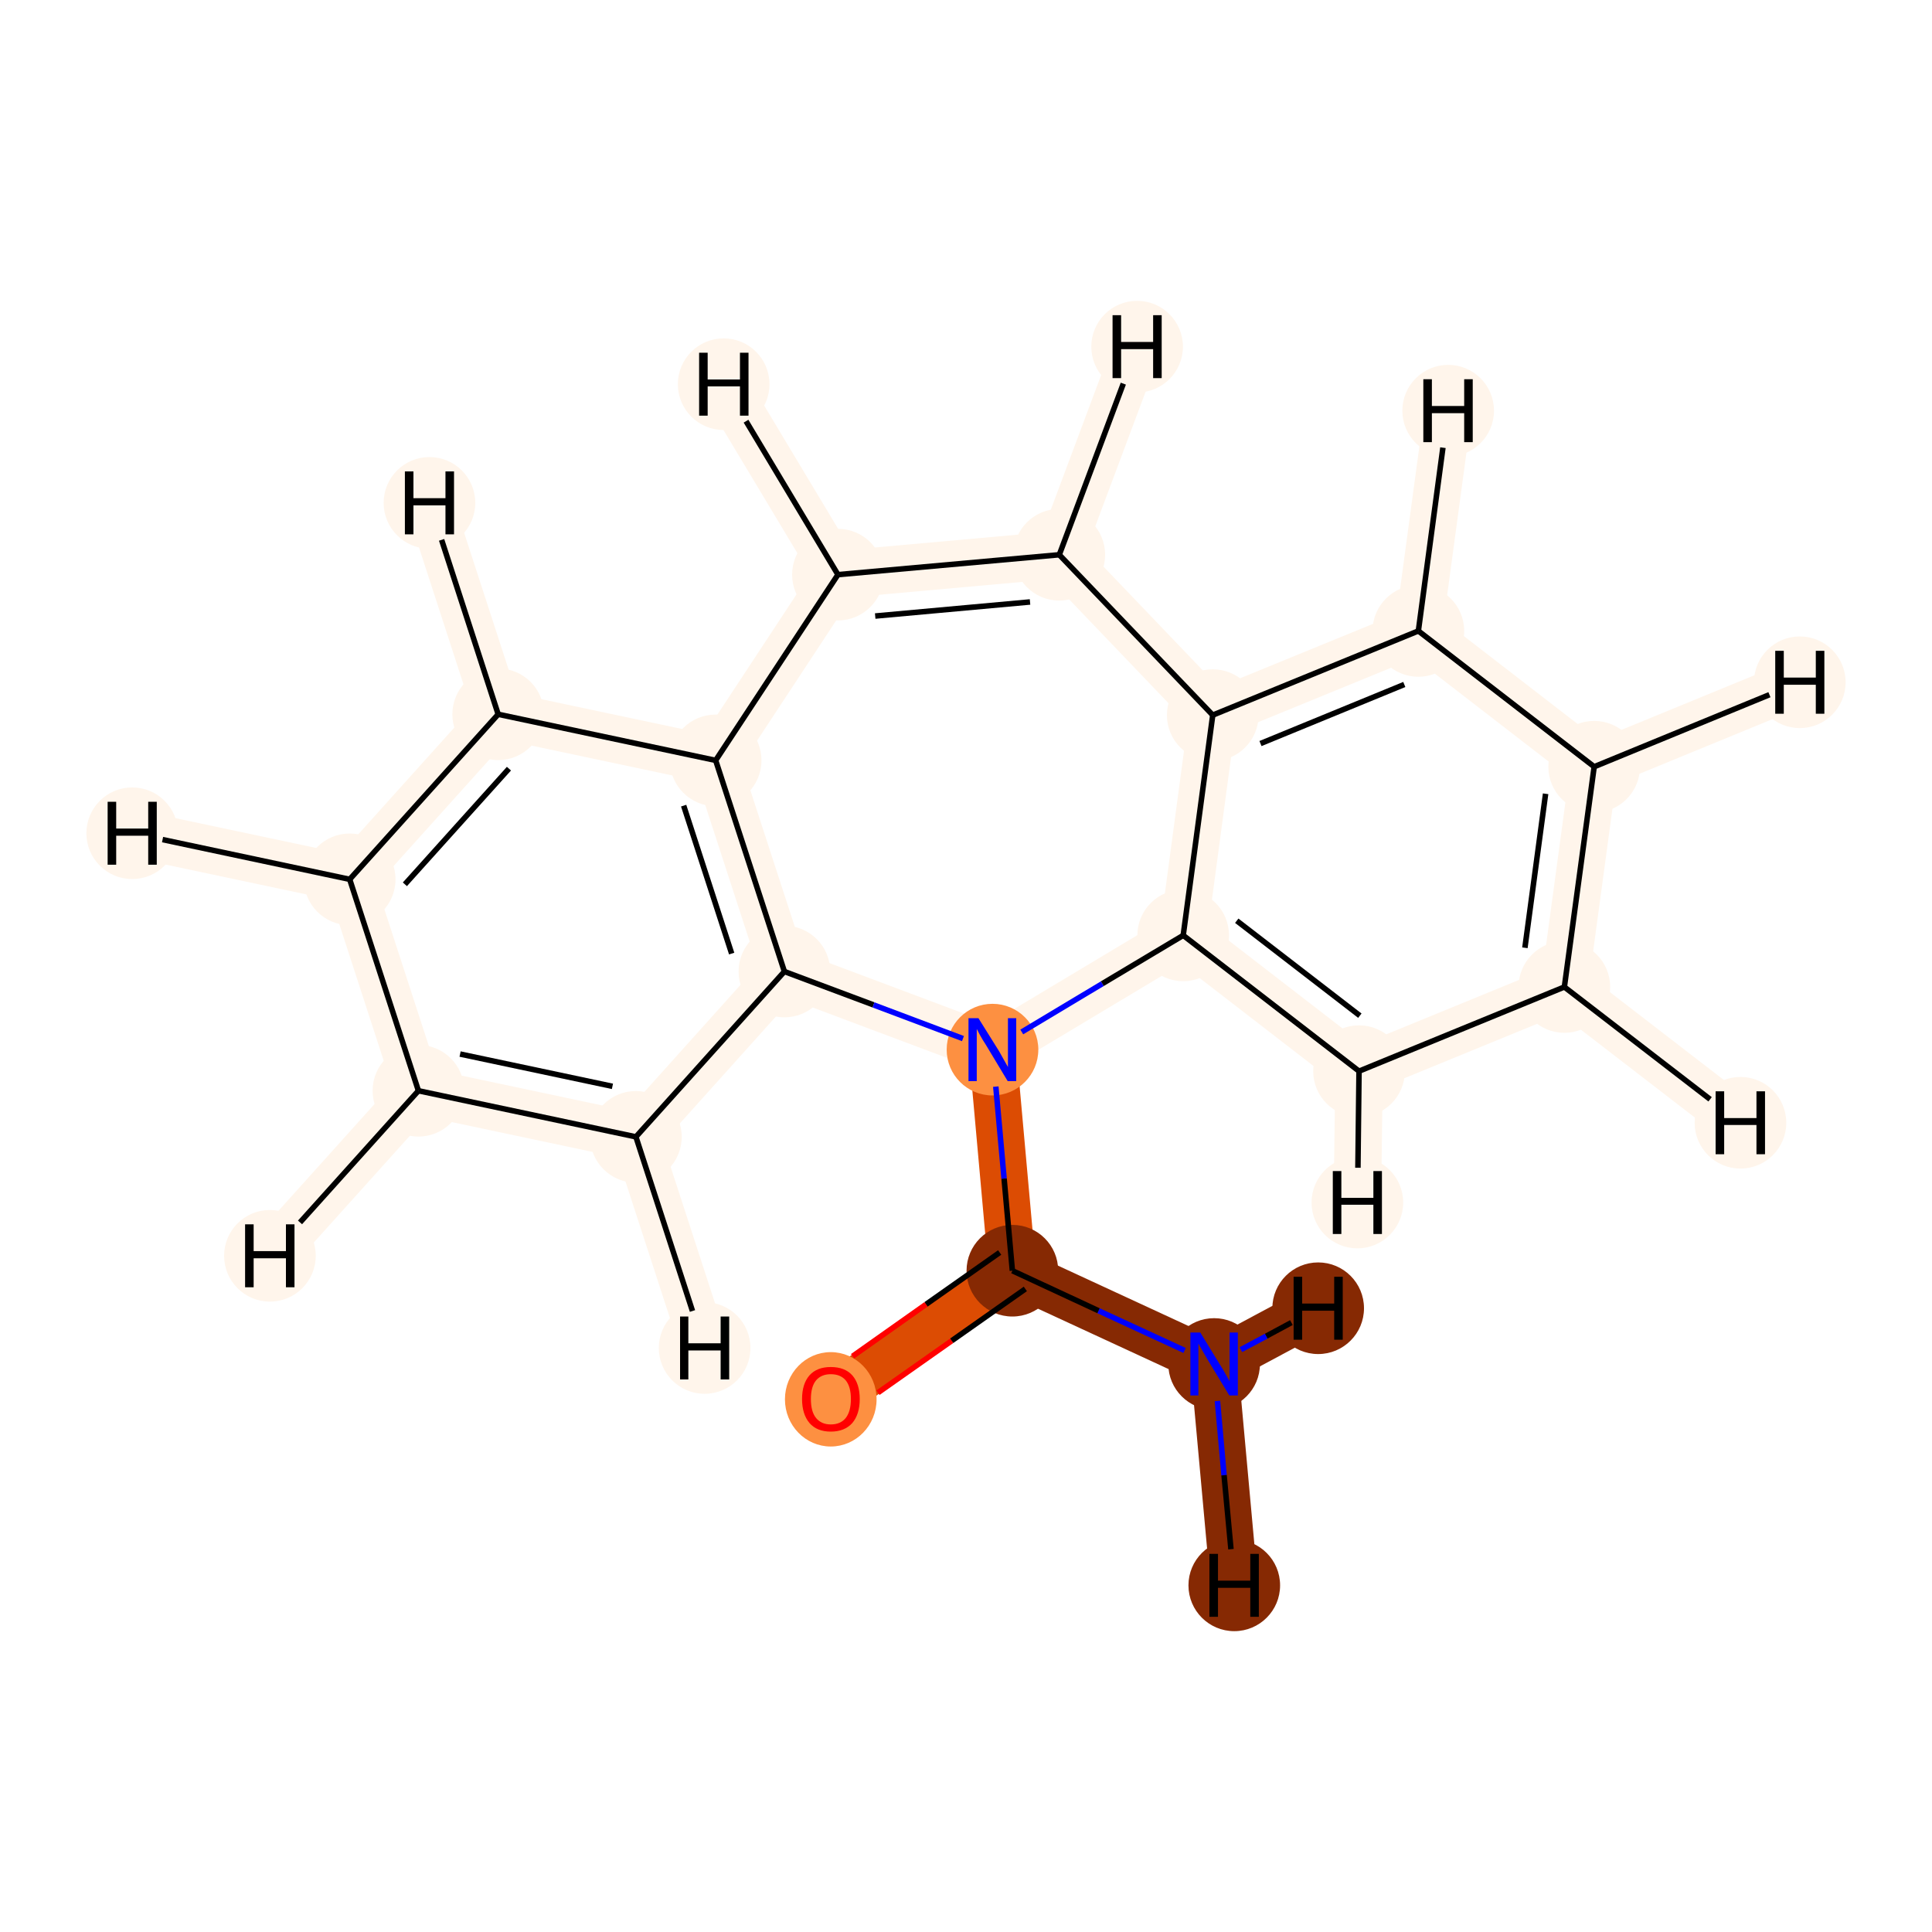 <?xml version='1.0' encoding='iso-8859-1'?>
<svg version='1.1' baseProfile='full'
              xmlns='http://www.w3.org/2000/svg'
                      xmlns:rdkit='http://www.rdkit.org/xml'
                      xmlns:xlink='http://www.w3.org/1999/xlink'
                  xml:space='preserve'
width='700px' height='700px' viewBox='0 0 700 700'>
<!-- END OF HEADER -->
<rect style='opacity:1.0;fill:#FFFFFF;stroke:none' width='700.0' height='700.0' x='0.0' y='0.0'> </rect>
<path d='M 439.9,494.2 L 366.8,460.4' style='fill:none;fill-rule:evenodd;stroke:#862903;stroke-width:17.2px;stroke-linecap:butt;stroke-linejoin:miter;stroke-opacity:1' />
<path d='M 439.9,494.2 L 447.2,574.4' style='fill:none;fill-rule:evenodd;stroke:#862903;stroke-width:17.2px;stroke-linecap:butt;stroke-linejoin:miter;stroke-opacity:1' />
<path d='M 439.9,494.2 L 477.6,474.0' style='fill:none;fill-rule:evenodd;stroke:#862903;stroke-width:17.2px;stroke-linecap:butt;stroke-linejoin:miter;stroke-opacity:1' />
<path d='M 366.8,460.4 L 301.0,506.8' style='fill:none;fill-rule:evenodd;stroke:#DC4C03;stroke-width:17.2px;stroke-linecap:butt;stroke-linejoin:miter;stroke-opacity:1' />
<path d='M 366.8,460.4 L 359.6,380.3' style='fill:none;fill-rule:evenodd;stroke:#DC4C03;stroke-width:17.2px;stroke-linecap:butt;stroke-linejoin:miter;stroke-opacity:1' />
<path d='M 359.6,380.3 L 428.7,338.9' style='fill:none;fill-rule:evenodd;stroke:#FFF5EB;stroke-width:17.2px;stroke-linecap:butt;stroke-linejoin:miter;stroke-opacity:1' />
<path d='M 359.6,380.3 L 284.2,352.0' style='fill:none;fill-rule:evenodd;stroke:#FFF5EB;stroke-width:17.2px;stroke-linecap:butt;stroke-linejoin:miter;stroke-opacity:1' />
<path d='M 428.7,338.9 L 492.4,388.1' style='fill:none;fill-rule:evenodd;stroke:#FFF5EB;stroke-width:17.2px;stroke-linecap:butt;stroke-linejoin:miter;stroke-opacity:1' />
<path d='M 428.7,338.9 L 439.4,259.1' style='fill:none;fill-rule:evenodd;stroke:#FFF5EB;stroke-width:17.2px;stroke-linecap:butt;stroke-linejoin:miter;stroke-opacity:1' />
<path d='M 492.4,388.1 L 566.8,357.6' style='fill:none;fill-rule:evenodd;stroke:#FFF5EB;stroke-width:17.2px;stroke-linecap:butt;stroke-linejoin:miter;stroke-opacity:1' />
<path d='M 492.4,388.1 L 491.8,435.7' style='fill:none;fill-rule:evenodd;stroke:#FFF5EB;stroke-width:17.2px;stroke-linecap:butt;stroke-linejoin:miter;stroke-opacity:1' />
<path d='M 566.8,357.6 L 577.6,277.8' style='fill:none;fill-rule:evenodd;stroke:#FFF5EB;stroke-width:17.2px;stroke-linecap:butt;stroke-linejoin:miter;stroke-opacity:1' />
<path d='M 566.8,357.6 L 630.6,406.8' style='fill:none;fill-rule:evenodd;stroke:#FFF5EB;stroke-width:17.2px;stroke-linecap:butt;stroke-linejoin:miter;stroke-opacity:1' />
<path d='M 577.6,277.8 L 513.9,228.6' style='fill:none;fill-rule:evenodd;stroke:#FFF5EB;stroke-width:17.2px;stroke-linecap:butt;stroke-linejoin:miter;stroke-opacity:1' />
<path d='M 577.6,277.8 L 652.1,247.2' style='fill:none;fill-rule:evenodd;stroke:#FFF5EB;stroke-width:17.2px;stroke-linecap:butt;stroke-linejoin:miter;stroke-opacity:1' />
<path d='M 513.9,228.6 L 439.4,259.1' style='fill:none;fill-rule:evenodd;stroke:#FFF5EB;stroke-width:17.2px;stroke-linecap:butt;stroke-linejoin:miter;stroke-opacity:1' />
<path d='M 513.9,228.6 L 524.7,148.8' style='fill:none;fill-rule:evenodd;stroke:#FFF5EB;stroke-width:17.2px;stroke-linecap:butt;stroke-linejoin:miter;stroke-opacity:1' />
<path d='M 439.4,259.1 L 383.8,201.0' style='fill:none;fill-rule:evenodd;stroke:#FFF5EB;stroke-width:17.2px;stroke-linecap:butt;stroke-linejoin:miter;stroke-opacity:1' />
<path d='M 383.8,201.0 L 303.6,208.2' style='fill:none;fill-rule:evenodd;stroke:#FFF5EB;stroke-width:17.2px;stroke-linecap:butt;stroke-linejoin:miter;stroke-opacity:1' />
<path d='M 383.8,201.0 L 412.0,125.6' style='fill:none;fill-rule:evenodd;stroke:#FFF5EB;stroke-width:17.2px;stroke-linecap:butt;stroke-linejoin:miter;stroke-opacity:1' />
<path d='M 303.6,208.2 L 259.3,275.5' style='fill:none;fill-rule:evenodd;stroke:#FFF5EB;stroke-width:17.2px;stroke-linecap:butt;stroke-linejoin:miter;stroke-opacity:1' />
<path d='M 303.6,208.2 L 262.2,139.2' style='fill:none;fill-rule:evenodd;stroke:#FFF5EB;stroke-width:17.2px;stroke-linecap:butt;stroke-linejoin:miter;stroke-opacity:1' />
<path d='M 259.3,275.5 L 284.2,352.0' style='fill:none;fill-rule:evenodd;stroke:#FFF5EB;stroke-width:17.2px;stroke-linecap:butt;stroke-linejoin:miter;stroke-opacity:1' />
<path d='M 259.3,275.5 L 180.5,258.8' style='fill:none;fill-rule:evenodd;stroke:#FFF5EB;stroke-width:17.2px;stroke-linecap:butt;stroke-linejoin:miter;stroke-opacity:1' />
<path d='M 284.2,352.0 L 230.4,411.9' style='fill:none;fill-rule:evenodd;stroke:#FFF5EB;stroke-width:17.2px;stroke-linecap:butt;stroke-linejoin:miter;stroke-opacity:1' />
<path d='M 230.4,411.9 L 151.6,395.2' style='fill:none;fill-rule:evenodd;stroke:#FFF5EB;stroke-width:17.2px;stroke-linecap:butt;stroke-linejoin:miter;stroke-opacity:1' />
<path d='M 230.4,411.9 L 255.3,488.4' style='fill:none;fill-rule:evenodd;stroke:#FFF5EB;stroke-width:17.2px;stroke-linecap:butt;stroke-linejoin:miter;stroke-opacity:1' />
<path d='M 151.6,395.2 L 126.7,318.6' style='fill:none;fill-rule:evenodd;stroke:#FFF5EB;stroke-width:17.2px;stroke-linecap:butt;stroke-linejoin:miter;stroke-opacity:1' />
<path d='M 151.6,395.2 L 97.8,455.0' style='fill:none;fill-rule:evenodd;stroke:#FFF5EB;stroke-width:17.2px;stroke-linecap:butt;stroke-linejoin:miter;stroke-opacity:1' />
<path d='M 126.7,318.6 L 180.5,258.8' style='fill:none;fill-rule:evenodd;stroke:#FFF5EB;stroke-width:17.2px;stroke-linecap:butt;stroke-linejoin:miter;stroke-opacity:1' />
<path d='M 126.7,318.6 L 47.9,301.9' style='fill:none;fill-rule:evenodd;stroke:#FFF5EB;stroke-width:17.2px;stroke-linecap:butt;stroke-linejoin:miter;stroke-opacity:1' />
<path d='M 180.5,258.8 L 155.6,182.2' style='fill:none;fill-rule:evenodd;stroke:#FFF5EB;stroke-width:17.2px;stroke-linecap:butt;stroke-linejoin:miter;stroke-opacity:1' />
<ellipse cx='439.9' cy='494.2' rx='16.1' ry='16.1'  style='fill:#862903;fill-rule:evenodd;stroke:#862903;stroke-width:1.0px;stroke-linecap:butt;stroke-linejoin:miter;stroke-opacity:1' />
<ellipse cx='366.8' cy='460.4' rx='16.1' ry='16.1'  style='fill:#862903;fill-rule:evenodd;stroke:#862903;stroke-width:1.0px;stroke-linecap:butt;stroke-linejoin:miter;stroke-opacity:1' />
<ellipse cx='301.0' cy='507.0' rx='16.1' ry='16.6'  style='fill:#FD9041;fill-rule:evenodd;stroke:#FD9041;stroke-width:1.0px;stroke-linecap:butt;stroke-linejoin:miter;stroke-opacity:1' />
<ellipse cx='359.6' cy='380.3' rx='16.1' ry='16.1'  style='fill:#FD9041;fill-rule:evenodd;stroke:#FD9041;stroke-width:1.0px;stroke-linecap:butt;stroke-linejoin:miter;stroke-opacity:1' />
<ellipse cx='428.7' cy='338.9' rx='16.1' ry='16.1'  style='fill:#FFF5EB;fill-rule:evenodd;stroke:#FFF5EB;stroke-width:1.0px;stroke-linecap:butt;stroke-linejoin:miter;stroke-opacity:1' />
<ellipse cx='492.4' cy='388.1' rx='16.1' ry='16.1'  style='fill:#FFF5EB;fill-rule:evenodd;stroke:#FFF5EB;stroke-width:1.0px;stroke-linecap:butt;stroke-linejoin:miter;stroke-opacity:1' />
<ellipse cx='566.8' cy='357.6' rx='16.1' ry='16.1'  style='fill:#FFF5EB;fill-rule:evenodd;stroke:#FFF5EB;stroke-width:1.0px;stroke-linecap:butt;stroke-linejoin:miter;stroke-opacity:1' />
<ellipse cx='577.6' cy='277.8' rx='16.1' ry='16.1'  style='fill:#FFF5EB;fill-rule:evenodd;stroke:#FFF5EB;stroke-width:1.0px;stroke-linecap:butt;stroke-linejoin:miter;stroke-opacity:1' />
<ellipse cx='513.9' cy='228.6' rx='16.1' ry='16.1'  style='fill:#FFF5EB;fill-rule:evenodd;stroke:#FFF5EB;stroke-width:1.0px;stroke-linecap:butt;stroke-linejoin:miter;stroke-opacity:1' />
<ellipse cx='439.4' cy='259.1' rx='16.1' ry='16.1'  style='fill:#FFF5EB;fill-rule:evenodd;stroke:#FFF5EB;stroke-width:1.0px;stroke-linecap:butt;stroke-linejoin:miter;stroke-opacity:1' />
<ellipse cx='383.8' cy='201.0' rx='16.1' ry='16.1'  style='fill:#FFF5EB;fill-rule:evenodd;stroke:#FFF5EB;stroke-width:1.0px;stroke-linecap:butt;stroke-linejoin:miter;stroke-opacity:1' />
<ellipse cx='303.6' cy='208.2' rx='16.1' ry='16.1'  style='fill:#FFF5EB;fill-rule:evenodd;stroke:#FFF5EB;stroke-width:1.0px;stroke-linecap:butt;stroke-linejoin:miter;stroke-opacity:1' />
<ellipse cx='259.3' cy='275.5' rx='16.1' ry='16.1'  style='fill:#FFF5EB;fill-rule:evenodd;stroke:#FFF5EB;stroke-width:1.0px;stroke-linecap:butt;stroke-linejoin:miter;stroke-opacity:1' />
<ellipse cx='284.2' cy='352.0' rx='16.1' ry='16.1'  style='fill:#FFF5EB;fill-rule:evenodd;stroke:#FFF5EB;stroke-width:1.0px;stroke-linecap:butt;stroke-linejoin:miter;stroke-opacity:1' />
<ellipse cx='230.4' cy='411.9' rx='16.1' ry='16.1'  style='fill:#FFF5EB;fill-rule:evenodd;stroke:#FFF5EB;stroke-width:1.0px;stroke-linecap:butt;stroke-linejoin:miter;stroke-opacity:1' />
<ellipse cx='151.6' cy='395.2' rx='16.1' ry='16.1'  style='fill:#FFF5EB;fill-rule:evenodd;stroke:#FFF5EB;stroke-width:1.0px;stroke-linecap:butt;stroke-linejoin:miter;stroke-opacity:1' />
<ellipse cx='126.7' cy='318.6' rx='16.1' ry='16.1'  style='fill:#FFF5EB;fill-rule:evenodd;stroke:#FFF5EB;stroke-width:1.0px;stroke-linecap:butt;stroke-linejoin:miter;stroke-opacity:1' />
<ellipse cx='180.5' cy='258.8' rx='16.1' ry='16.1'  style='fill:#FFF5EB;fill-rule:evenodd;stroke:#FFF5EB;stroke-width:1.0px;stroke-linecap:butt;stroke-linejoin:miter;stroke-opacity:1' />
<ellipse cx='447.2' cy='574.4' rx='16.1' ry='16.1'  style='fill:#862903;fill-rule:evenodd;stroke:#862903;stroke-width:1.0px;stroke-linecap:butt;stroke-linejoin:miter;stroke-opacity:1' />
<ellipse cx='477.6' cy='474.0' rx='16.1' ry='16.1'  style='fill:#862903;fill-rule:evenodd;stroke:#862903;stroke-width:1.0px;stroke-linecap:butt;stroke-linejoin:miter;stroke-opacity:1' />
<ellipse cx='491.8' cy='435.7' rx='16.1' ry='16.1'  style='fill:#FFF5EB;fill-rule:evenodd;stroke:#FFF5EB;stroke-width:1.0px;stroke-linecap:butt;stroke-linejoin:miter;stroke-opacity:1' />
<ellipse cx='630.6' cy='406.8' rx='16.1' ry='16.1'  style='fill:#FFF5EB;fill-rule:evenodd;stroke:#FFF5EB;stroke-width:1.0px;stroke-linecap:butt;stroke-linejoin:miter;stroke-opacity:1' />
<ellipse cx='652.1' cy='247.2' rx='16.1' ry='16.1'  style='fill:#FFF5EB;fill-rule:evenodd;stroke:#FFF5EB;stroke-width:1.0px;stroke-linecap:butt;stroke-linejoin:miter;stroke-opacity:1' />
<ellipse cx='524.7' cy='148.8' rx='16.1' ry='16.1'  style='fill:#FFF5EB;fill-rule:evenodd;stroke:#FFF5EB;stroke-width:1.0px;stroke-linecap:butt;stroke-linejoin:miter;stroke-opacity:1' />
<ellipse cx='412.0' cy='125.6' rx='16.1' ry='16.1'  style='fill:#FFF5EB;fill-rule:evenodd;stroke:#FFF5EB;stroke-width:1.0px;stroke-linecap:butt;stroke-linejoin:miter;stroke-opacity:1' />
<ellipse cx='262.2' cy='139.2' rx='16.1' ry='16.1'  style='fill:#FFF5EB;fill-rule:evenodd;stroke:#FFF5EB;stroke-width:1.0px;stroke-linecap:butt;stroke-linejoin:miter;stroke-opacity:1' />
<ellipse cx='255.3' cy='488.4' rx='16.1' ry='16.1'  style='fill:#FFF5EB;fill-rule:evenodd;stroke:#FFF5EB;stroke-width:1.0px;stroke-linecap:butt;stroke-linejoin:miter;stroke-opacity:1' />
<ellipse cx='97.8' cy='455.0' rx='16.1' ry='16.1'  style='fill:#FFF5EB;fill-rule:evenodd;stroke:#FFF5EB;stroke-width:1.0px;stroke-linecap:butt;stroke-linejoin:miter;stroke-opacity:1' />
<ellipse cx='47.9' cy='301.9' rx='16.1' ry='16.1'  style='fill:#FFF5EB;fill-rule:evenodd;stroke:#FFF5EB;stroke-width:1.0px;stroke-linecap:butt;stroke-linejoin:miter;stroke-opacity:1' />
<ellipse cx='155.6' cy='182.2' rx='16.1' ry='16.1'  style='fill:#FFF5EB;fill-rule:evenodd;stroke:#FFF5EB;stroke-width:1.0px;stroke-linecap:butt;stroke-linejoin:miter;stroke-opacity:1' />
<path class='bond-0 atom-0 atom-1' d='M 429.2,489.3 L 398.0,474.9' style='fill:none;fill-rule:evenodd;stroke:#0000FF;stroke-width:2.0px;stroke-linecap:butt;stroke-linejoin:miter;stroke-opacity:1' />
<path class='bond-0 atom-0 atom-1' d='M 398.0,474.9 L 366.8,460.4' style='fill:none;fill-rule:evenodd;stroke:#000000;stroke-width:2.0px;stroke-linecap:butt;stroke-linejoin:miter;stroke-opacity:1' />
<path class='bond-20 atom-0 atom-18' d='M 441.1,507.6 L 443.5,534.5' style='fill:none;fill-rule:evenodd;stroke:#0000FF;stroke-width:2.0px;stroke-linecap:butt;stroke-linejoin:miter;stroke-opacity:1' />
<path class='bond-20 atom-0 atom-18' d='M 443.5,534.5 L 446.0,561.3' style='fill:none;fill-rule:evenodd;stroke:#000000;stroke-width:2.0px;stroke-linecap:butt;stroke-linejoin:miter;stroke-opacity:1' />
<path class='bond-21 atom-0 atom-19' d='M 449.6,489.0 L 458.8,484.1' style='fill:none;fill-rule:evenodd;stroke:#0000FF;stroke-width:2.0px;stroke-linecap:butt;stroke-linejoin:miter;stroke-opacity:1' />
<path class='bond-21 atom-0 atom-19' d='M 458.8,484.1 L 467.9,479.2' style='fill:none;fill-rule:evenodd;stroke:#000000;stroke-width:2.0px;stroke-linecap:butt;stroke-linejoin:miter;stroke-opacity:1' />
<path class='bond-1 atom-1 atom-2' d='M 362.2,453.8 L 335.5,472.6' style='fill:none;fill-rule:evenodd;stroke:#000000;stroke-width:2.0px;stroke-linecap:butt;stroke-linejoin:miter;stroke-opacity:1' />
<path class='bond-1 atom-1 atom-2' d='M 335.5,472.6 L 308.9,491.4' style='fill:none;fill-rule:evenodd;stroke:#FF0000;stroke-width:2.0px;stroke-linecap:butt;stroke-linejoin:miter;stroke-opacity:1' />
<path class='bond-1 atom-1 atom-2' d='M 371.5,467.0 L 344.8,485.8' style='fill:none;fill-rule:evenodd;stroke:#000000;stroke-width:2.0px;stroke-linecap:butt;stroke-linejoin:miter;stroke-opacity:1' />
<path class='bond-1 atom-1 atom-2' d='M 344.8,485.8 L 318.1,504.6' style='fill:none;fill-rule:evenodd;stroke:#FF0000;stroke-width:2.0px;stroke-linecap:butt;stroke-linejoin:miter;stroke-opacity:1' />
<path class='bond-2 atom-1 atom-3' d='M 366.8,460.4 L 363.8,427.0' style='fill:none;fill-rule:evenodd;stroke:#000000;stroke-width:2.0px;stroke-linecap:butt;stroke-linejoin:miter;stroke-opacity:1' />
<path class='bond-2 atom-1 atom-3' d='M 363.8,427.0 L 360.8,393.7' style='fill:none;fill-rule:evenodd;stroke:#0000FF;stroke-width:2.0px;stroke-linecap:butt;stroke-linejoin:miter;stroke-opacity:1' />
<path class='bond-3 atom-3 atom-4' d='M 370.2,373.9 L 399.4,356.4' style='fill:none;fill-rule:evenodd;stroke:#0000FF;stroke-width:2.0px;stroke-linecap:butt;stroke-linejoin:miter;stroke-opacity:1' />
<path class='bond-3 atom-3 atom-4' d='M 399.4,356.4 L 428.7,338.9' style='fill:none;fill-rule:evenodd;stroke:#000000;stroke-width:2.0px;stroke-linecap:butt;stroke-linejoin:miter;stroke-opacity:1' />
<path class='bond-17 atom-13 atom-3' d='M 284.2,352.0 L 316.5,364.1' style='fill:none;fill-rule:evenodd;stroke:#000000;stroke-width:2.0px;stroke-linecap:butt;stroke-linejoin:miter;stroke-opacity:1' />
<path class='bond-17 atom-13 atom-3' d='M 316.5,364.1 L 348.9,376.3' style='fill:none;fill-rule:evenodd;stroke:#0000FF;stroke-width:2.0px;stroke-linecap:butt;stroke-linejoin:miter;stroke-opacity:1' />
<path class='bond-4 atom-4 atom-5' d='M 428.7,338.9 L 492.4,388.1' style='fill:none;fill-rule:evenodd;stroke:#000000;stroke-width:2.0px;stroke-linecap:butt;stroke-linejoin:miter;stroke-opacity:1' />
<path class='bond-4 atom-4 atom-5' d='M 448.1,333.6 L 492.7,368.0' style='fill:none;fill-rule:evenodd;stroke:#000000;stroke-width:2.0px;stroke-linecap:butt;stroke-linejoin:miter;stroke-opacity:1' />
<path class='bond-18 atom-9 atom-4' d='M 439.4,259.1 L 428.7,338.9' style='fill:none;fill-rule:evenodd;stroke:#000000;stroke-width:2.0px;stroke-linecap:butt;stroke-linejoin:miter;stroke-opacity:1' />
<path class='bond-5 atom-5 atom-6' d='M 492.4,388.1 L 566.8,357.6' style='fill:none;fill-rule:evenodd;stroke:#000000;stroke-width:2.0px;stroke-linecap:butt;stroke-linejoin:miter;stroke-opacity:1' />
<path class='bond-22 atom-5 atom-20' d='M 492.4,388.1 L 492.0,423.1' style='fill:none;fill-rule:evenodd;stroke:#000000;stroke-width:2.0px;stroke-linecap:butt;stroke-linejoin:miter;stroke-opacity:1' />
<path class='bond-6 atom-6 atom-7' d='M 566.8,357.6 L 577.6,277.8' style='fill:none;fill-rule:evenodd;stroke:#000000;stroke-width:2.0px;stroke-linecap:butt;stroke-linejoin:miter;stroke-opacity:1' />
<path class='bond-6 atom-6 atom-7' d='M 552.5,343.4 L 560.0,287.6' style='fill:none;fill-rule:evenodd;stroke:#000000;stroke-width:2.0px;stroke-linecap:butt;stroke-linejoin:miter;stroke-opacity:1' />
<path class='bond-23 atom-6 atom-21' d='M 566.8,357.6 L 619.6,398.3' style='fill:none;fill-rule:evenodd;stroke:#000000;stroke-width:2.0px;stroke-linecap:butt;stroke-linejoin:miter;stroke-opacity:1' />
<path class='bond-7 atom-7 atom-8' d='M 577.6,277.8 L 513.9,228.6' style='fill:none;fill-rule:evenodd;stroke:#000000;stroke-width:2.0px;stroke-linecap:butt;stroke-linejoin:miter;stroke-opacity:1' />
<path class='bond-24 atom-7 atom-22' d='M 577.6,277.8 L 641.1,251.7' style='fill:none;fill-rule:evenodd;stroke:#000000;stroke-width:2.0px;stroke-linecap:butt;stroke-linejoin:miter;stroke-opacity:1' />
<path class='bond-8 atom-8 atom-9' d='M 513.9,228.6 L 439.4,259.1' style='fill:none;fill-rule:evenodd;stroke:#000000;stroke-width:2.0px;stroke-linecap:butt;stroke-linejoin:miter;stroke-opacity:1' />
<path class='bond-8 atom-8 atom-9' d='M 508.8,248.0 L 456.7,269.4' style='fill:none;fill-rule:evenodd;stroke:#000000;stroke-width:2.0px;stroke-linecap:butt;stroke-linejoin:miter;stroke-opacity:1' />
<path class='bond-25 atom-8 atom-23' d='M 513.9,228.6 L 522.8,162.2' style='fill:none;fill-rule:evenodd;stroke:#000000;stroke-width:2.0px;stroke-linecap:butt;stroke-linejoin:miter;stroke-opacity:1' />
<path class='bond-9 atom-9 atom-10' d='M 439.4,259.1 L 383.8,201.0' style='fill:none;fill-rule:evenodd;stroke:#000000;stroke-width:2.0px;stroke-linecap:butt;stroke-linejoin:miter;stroke-opacity:1' />
<path class='bond-10 atom-10 atom-11' d='M 383.8,201.0 L 303.6,208.2' style='fill:none;fill-rule:evenodd;stroke:#000000;stroke-width:2.0px;stroke-linecap:butt;stroke-linejoin:miter;stroke-opacity:1' />
<path class='bond-10 atom-10 atom-11' d='M 373.2,218.1 L 317.1,223.2' style='fill:none;fill-rule:evenodd;stroke:#000000;stroke-width:2.0px;stroke-linecap:butt;stroke-linejoin:miter;stroke-opacity:1' />
<path class='bond-26 atom-10 atom-24' d='M 383.8,201.0 L 407.0,139.0' style='fill:none;fill-rule:evenodd;stroke:#000000;stroke-width:2.0px;stroke-linecap:butt;stroke-linejoin:miter;stroke-opacity:1' />
<path class='bond-11 atom-11 atom-12' d='M 303.6,208.2 L 259.3,275.5' style='fill:none;fill-rule:evenodd;stroke:#000000;stroke-width:2.0px;stroke-linecap:butt;stroke-linejoin:miter;stroke-opacity:1' />
<path class='bond-27 atom-11 atom-25' d='M 303.6,208.2 L 270.3,152.6' style='fill:none;fill-rule:evenodd;stroke:#000000;stroke-width:2.0px;stroke-linecap:butt;stroke-linejoin:miter;stroke-opacity:1' />
<path class='bond-12 atom-12 atom-13' d='M 259.3,275.5 L 284.2,352.0' style='fill:none;fill-rule:evenodd;stroke:#000000;stroke-width:2.0px;stroke-linecap:butt;stroke-linejoin:miter;stroke-opacity:1' />
<path class='bond-12 atom-12 atom-13' d='M 247.7,291.9 L 265.1,345.5' style='fill:none;fill-rule:evenodd;stroke:#000000;stroke-width:2.0px;stroke-linecap:butt;stroke-linejoin:miter;stroke-opacity:1' />
<path class='bond-19 atom-17 atom-12' d='M 180.5,258.8 L 259.3,275.5' style='fill:none;fill-rule:evenodd;stroke:#000000;stroke-width:2.0px;stroke-linecap:butt;stroke-linejoin:miter;stroke-opacity:1' />
<path class='bond-13 atom-13 atom-14' d='M 284.2,352.0 L 230.4,411.9' style='fill:none;fill-rule:evenodd;stroke:#000000;stroke-width:2.0px;stroke-linecap:butt;stroke-linejoin:miter;stroke-opacity:1' />
<path class='bond-14 atom-14 atom-15' d='M 230.4,411.9 L 151.6,395.2' style='fill:none;fill-rule:evenodd;stroke:#000000;stroke-width:2.0px;stroke-linecap:butt;stroke-linejoin:miter;stroke-opacity:1' />
<path class='bond-14 atom-14 atom-15' d='M 221.9,393.6 L 166.7,381.9' style='fill:none;fill-rule:evenodd;stroke:#000000;stroke-width:2.0px;stroke-linecap:butt;stroke-linejoin:miter;stroke-opacity:1' />
<path class='bond-28 atom-14 atom-26' d='M 230.4,411.9 L 250.9,475.0' style='fill:none;fill-rule:evenodd;stroke:#000000;stroke-width:2.0px;stroke-linecap:butt;stroke-linejoin:miter;stroke-opacity:1' />
<path class='bond-15 atom-15 atom-16' d='M 151.6,395.2 L 126.7,318.6' style='fill:none;fill-rule:evenodd;stroke:#000000;stroke-width:2.0px;stroke-linecap:butt;stroke-linejoin:miter;stroke-opacity:1' />
<path class='bond-29 atom-15 atom-27' d='M 151.6,395.2 L 108.7,442.9' style='fill:none;fill-rule:evenodd;stroke:#000000;stroke-width:2.0px;stroke-linecap:butt;stroke-linejoin:miter;stroke-opacity:1' />
<path class='bond-16 atom-16 atom-17' d='M 126.7,318.6 L 180.5,258.8' style='fill:none;fill-rule:evenodd;stroke:#000000;stroke-width:2.0px;stroke-linecap:butt;stroke-linejoin:miter;stroke-opacity:1' />
<path class='bond-16 atom-16 atom-17' d='M 146.7,320.4 L 184.4,278.5' style='fill:none;fill-rule:evenodd;stroke:#000000;stroke-width:2.0px;stroke-linecap:butt;stroke-linejoin:miter;stroke-opacity:1' />
<path class='bond-30 atom-16 atom-28' d='M 126.7,318.6 L 58.9,304.2' style='fill:none;fill-rule:evenodd;stroke:#000000;stroke-width:2.0px;stroke-linecap:butt;stroke-linejoin:miter;stroke-opacity:1' />
<path class='bond-31 atom-17 atom-29' d='M 180.5,258.8 L 160.0,195.6' style='fill:none;fill-rule:evenodd;stroke:#000000;stroke-width:2.0px;stroke-linecap:butt;stroke-linejoin:miter;stroke-opacity:1' />
<path  class='atom-0' d='M 434.9 482.8
L 442.3 494.9
Q 443.1 496.1, 444.3 498.3
Q 445.5 500.4, 445.5 500.5
L 445.5 482.8
L 448.5 482.8
L 448.5 505.6
L 445.4 505.6
L 437.4 492.4
Q 436.5 490.9, 435.5 489.1
Q 434.5 487.3, 434.2 486.8
L 434.2 505.6
L 431.3 505.6
L 431.3 482.8
L 434.9 482.8
' fill='#0000FF'/>
<path  class='atom-2' d='M 290.6 506.9
Q 290.6 501.4, 293.3 498.3
Q 296.0 495.3, 301.0 495.3
Q 306.1 495.3, 308.8 498.3
Q 311.5 501.4, 311.5 506.9
Q 311.5 512.4, 308.8 515.6
Q 306.0 518.7, 301.0 518.7
Q 296.0 518.7, 293.3 515.6
Q 290.6 512.4, 290.6 506.9
M 301.0 516.1
Q 304.5 516.1, 306.4 513.8
Q 308.3 511.4, 308.3 506.9
Q 308.3 502.4, 306.4 500.1
Q 304.5 497.9, 301.0 497.9
Q 297.6 497.9, 295.7 500.1
Q 293.8 502.4, 293.8 506.9
Q 293.8 511.5, 295.7 513.8
Q 297.6 516.1, 301.0 516.1
' fill='#FF0000'/>
<path  class='atom-3' d='M 354.5 368.9
L 362.0 380.9
Q 362.7 382.1, 363.9 384.3
Q 365.1 386.4, 365.2 386.6
L 365.2 368.9
L 368.2 368.9
L 368.2 391.7
L 365.1 391.7
L 357.1 378.4
Q 356.1 376.9, 355.1 375.1
Q 354.2 373.4, 353.9 372.8
L 353.9 391.7
L 350.9 391.7
L 350.9 368.9
L 354.5 368.9
' fill='#0000FF'/>
<path  class='atom-18' d='M 438.2 563.0
L 441.3 563.0
L 441.3 572.7
L 453.0 572.7
L 453.0 563.0
L 456.1 563.0
L 456.1 585.8
L 453.0 585.8
L 453.0 575.3
L 441.3 575.3
L 441.3 585.8
L 438.2 585.8
L 438.2 563.0
' fill='#000000'/>
<path  class='atom-19' d='M 468.7 462.6
L 471.8 462.6
L 471.8 472.3
L 483.4 472.3
L 483.4 462.6
L 486.5 462.6
L 486.5 485.4
L 483.4 485.4
L 483.4 474.9
L 471.8 474.9
L 471.8 485.4
L 468.7 485.4
L 468.7 462.6
' fill='#000000'/>
<path  class='atom-20' d='M 482.9 424.3
L 486.0 424.3
L 486.0 434.0
L 497.6 434.0
L 497.6 424.3
L 500.7 424.3
L 500.7 447.1
L 497.6 447.1
L 497.6 436.5
L 486.0 436.5
L 486.0 447.1
L 482.9 447.1
L 482.9 424.3
' fill='#000000'/>
<path  class='atom-21' d='M 621.6 395.4
L 624.7 395.4
L 624.7 405.1
L 636.4 405.1
L 636.4 395.4
L 639.5 395.4
L 639.5 418.2
L 636.4 418.2
L 636.4 407.6
L 624.7 407.6
L 624.7 418.2
L 621.6 418.2
L 621.6 395.4
' fill='#000000'/>
<path  class='atom-22' d='M 643.2 235.8
L 646.3 235.8
L 646.3 245.5
L 657.9 245.5
L 657.9 235.8
L 661.0 235.8
L 661.0 258.6
L 657.9 258.6
L 657.9 248.1
L 646.3 248.1
L 646.3 258.6
L 643.2 258.6
L 643.2 235.8
' fill='#000000'/>
<path  class='atom-23' d='M 515.7 137.4
L 518.8 137.4
L 518.8 147.1
L 530.5 147.1
L 530.5 137.4
L 533.6 137.4
L 533.6 160.2
L 530.5 160.2
L 530.5 149.7
L 518.8 149.7
L 518.8 160.2
L 515.7 160.2
L 515.7 137.4
' fill='#000000'/>
<path  class='atom-24' d='M 403.1 114.2
L 406.2 114.2
L 406.2 123.9
L 417.8 123.9
L 417.8 114.2
L 420.9 114.2
L 420.9 137.0
L 417.8 137.0
L 417.8 126.5
L 406.2 126.5
L 406.2 137.0
L 403.1 137.0
L 403.1 114.2
' fill='#000000'/>
<path  class='atom-25' d='M 253.3 127.8
L 256.4 127.8
L 256.4 137.5
L 268.1 137.5
L 268.1 127.8
L 271.2 127.8
L 271.2 150.6
L 268.1 150.6
L 268.1 140.0
L 256.4 140.0
L 256.4 150.6
L 253.3 150.6
L 253.3 127.8
' fill='#000000'/>
<path  class='atom-26' d='M 246.4 477.0
L 249.4 477.0
L 249.4 486.7
L 261.1 486.7
L 261.1 477.0
L 264.2 477.0
L 264.2 499.8
L 261.1 499.8
L 261.1 489.3
L 249.4 489.3
L 249.4 499.8
L 246.4 499.8
L 246.4 477.0
' fill='#000000'/>
<path  class='atom-27' d='M 88.8 443.6
L 91.9 443.6
L 91.9 453.3
L 103.6 453.3
L 103.6 443.6
L 106.7 443.6
L 106.7 466.4
L 103.6 466.4
L 103.6 455.9
L 91.9 455.9
L 91.9 466.4
L 88.8 466.4
L 88.8 443.6
' fill='#000000'/>
<path  class='atom-28' d='M 39.0 290.5
L 42.1 290.5
L 42.1 300.2
L 53.7 300.2
L 53.7 290.5
L 56.8 290.5
L 56.8 313.3
L 53.7 313.3
L 53.7 302.8
L 42.1 302.8
L 42.1 313.3
L 39.0 313.3
L 39.0 290.5
' fill='#000000'/>
<path  class='atom-29' d='M 146.7 170.8
L 149.8 170.8
L 149.8 180.5
L 161.4 180.5
L 161.4 170.8
L 164.5 170.8
L 164.5 193.6
L 161.4 193.6
L 161.4 183.1
L 149.8 183.1
L 149.8 193.6
L 146.7 193.6
L 146.7 170.8
' fill='#000000'/>
</svg>
